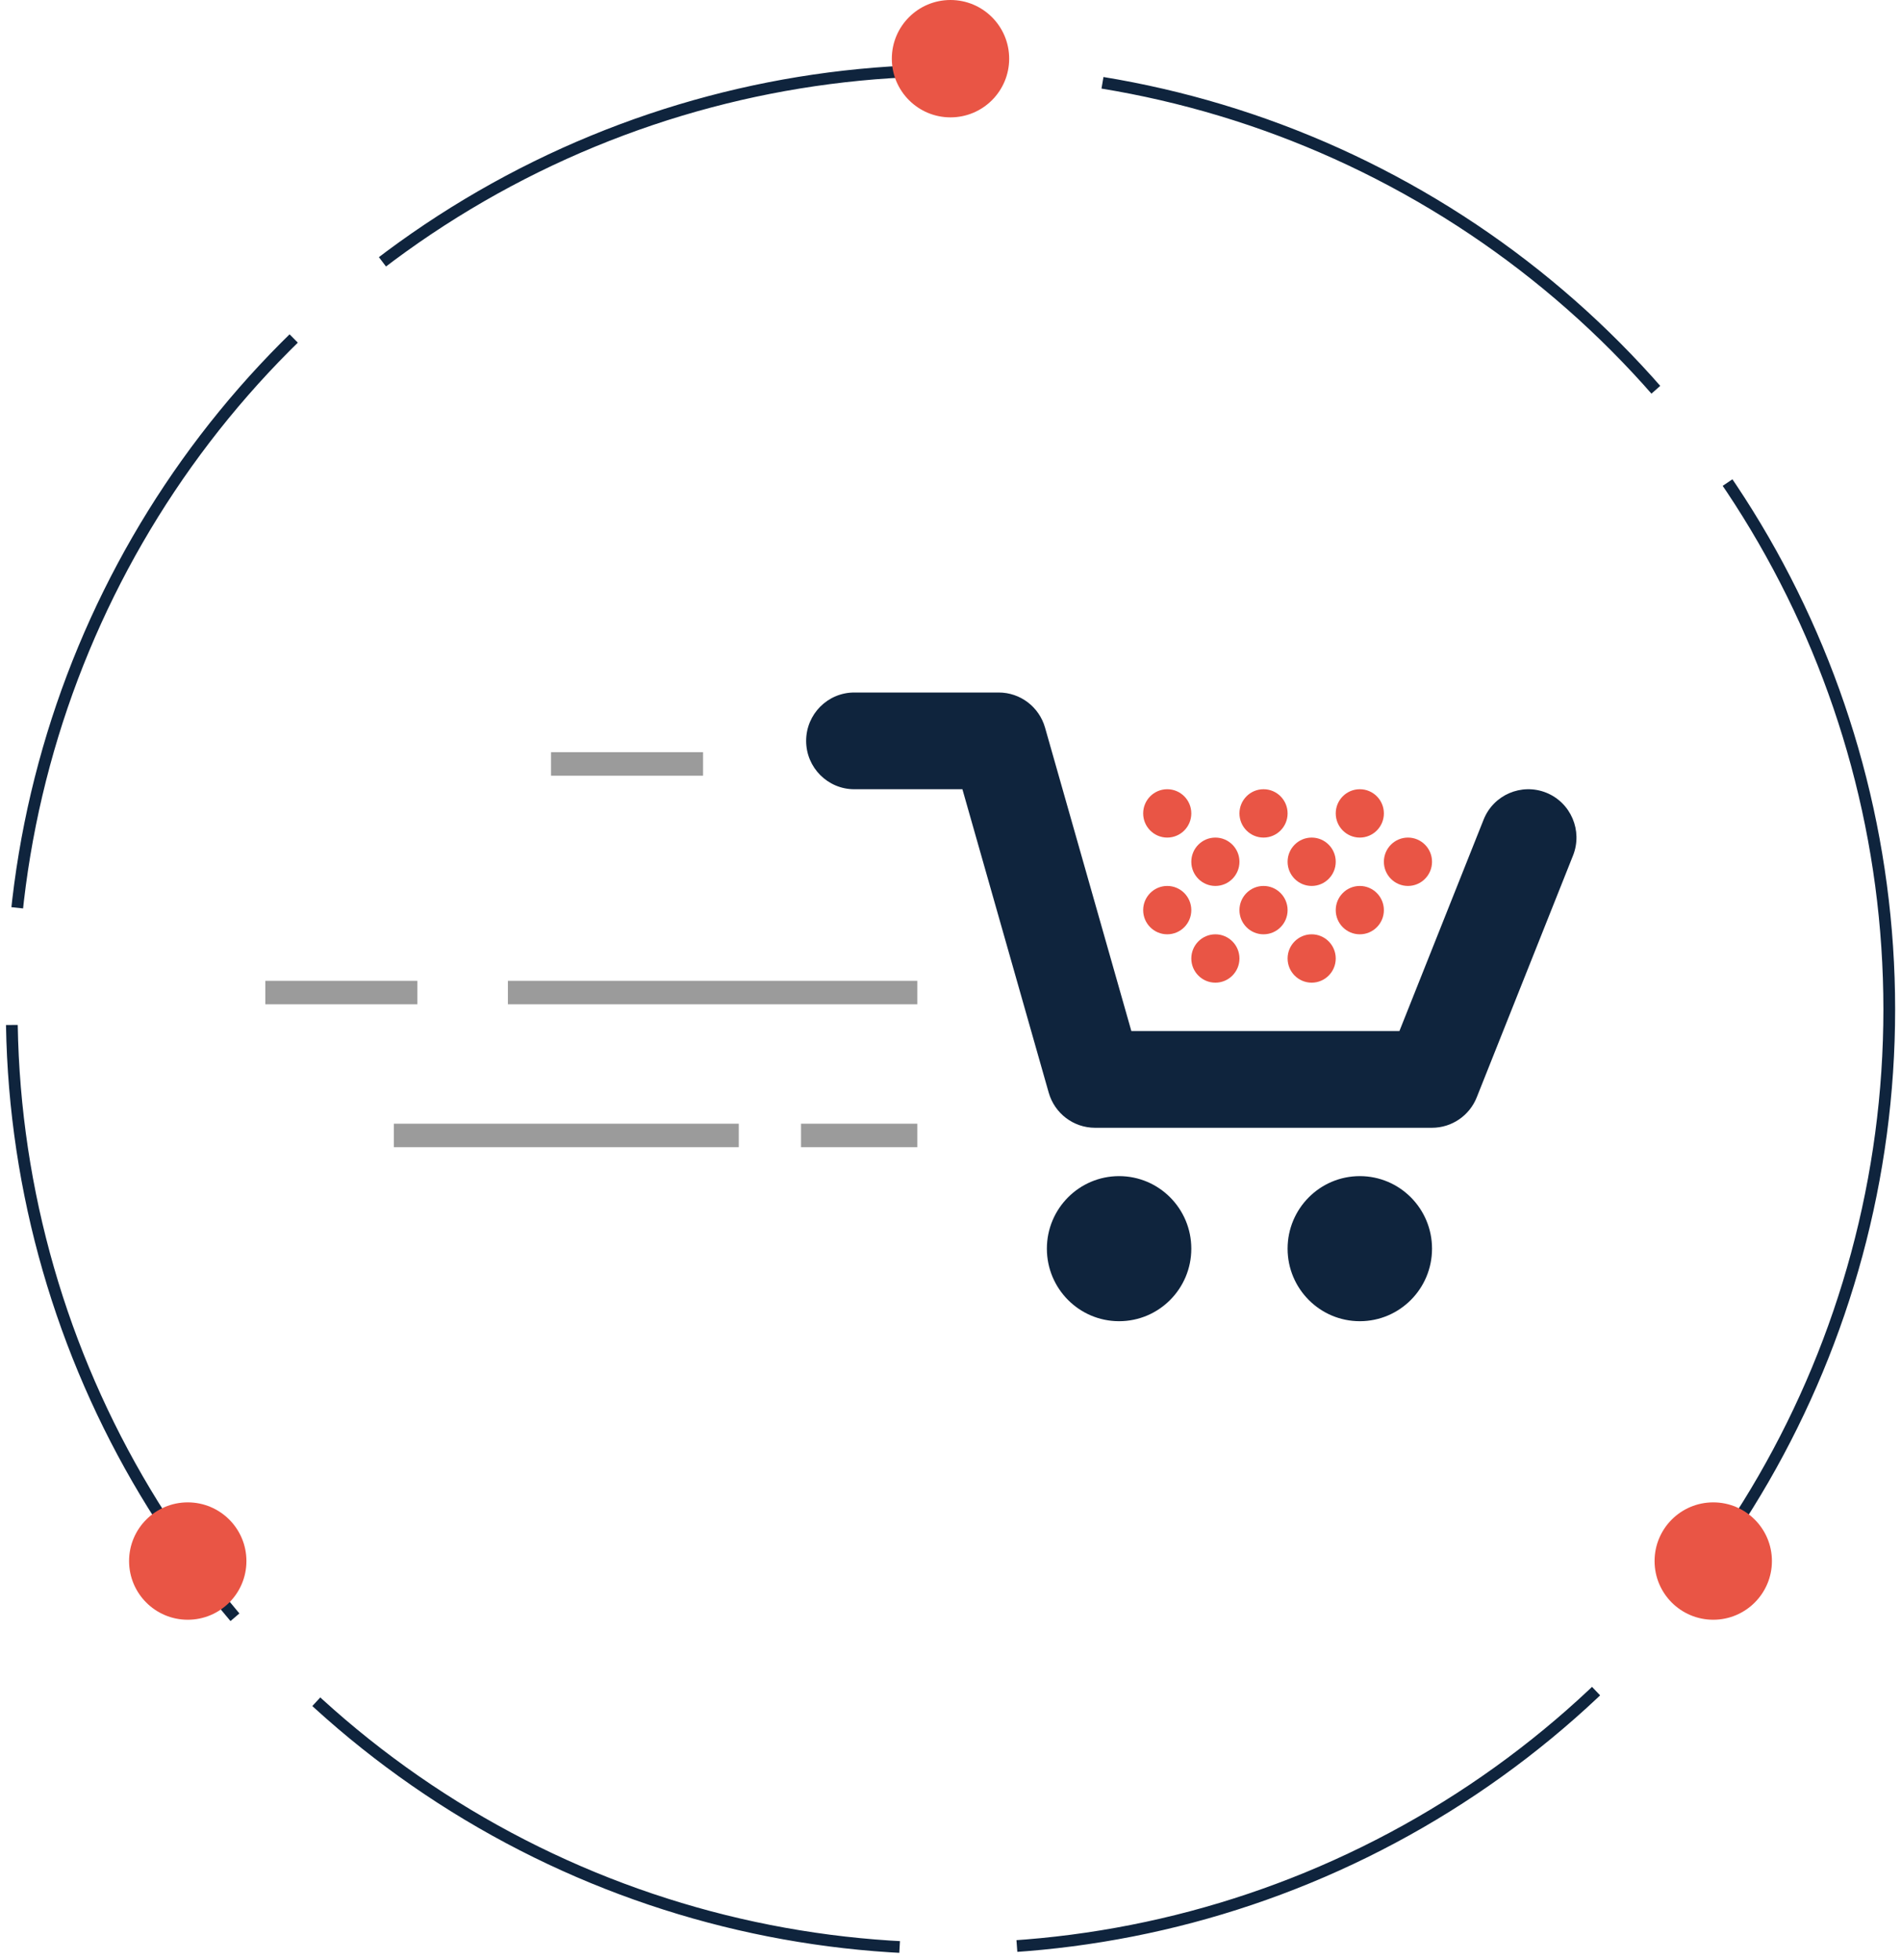 <?xml version="1.0" encoding="UTF-8"?>
<svg width="162px" height="167px" viewBox="0 0 162 167" version="1.1" xmlns="http://www.w3.org/2000/svg" xmlns:xlink="http://www.w3.org/1999/xlink">
    <!-- Generator: Sketch 44.1 (41455) - http://www.bohemiancoding.com/sketch -->
    <title>Group 80</title>
    <desc>Created with Sketch.</desc>
    <defs></defs>
    <g id="Page-1" stroke="none" stroke-width="1" fill="none" fill-rule="evenodd">
        <g id="techSG" transform="translate(-107, -8609)">
            <g id="Group-62" transform="translate(105, 8609)">
                <g id="Group-87">
                    <g id="Group-81">
                        <g id="Group-80">
                            <rect id="Rectangle-12" fill="#D8D8D8" opacity="0" x="0" y="0" width="166" height="166"></rect>
                            <g id="Group-75" transform="translate(25, 59)">
                                <g id="Page-1" transform="translate(45.043, 0)">
                                    <path d="M35.53,20.602 C34.397,20.602 33.478,21.525 33.478,22.662 C33.478,23.799 34.397,24.722 35.53,24.722 C36.662,24.722 37.581,23.799 37.581,22.662 C37.581,21.525 36.662,20.602 35.53,20.602" id="Fill-1" fill="#E95545"></path>
                                    <path d="M35.53,16.482 C36.662,16.482 37.581,15.559 37.581,14.421 C37.581,13.284 36.662,12.361 35.53,12.361 C34.397,12.361 33.478,13.284 33.478,14.421 C33.478,15.559 34.397,16.482 35.53,16.482" id="Fill-3" fill="#E95545"></path>
                                    <path d="M43.735,24.722 C44.867,24.722 45.786,23.799 45.786,22.662 C45.786,21.525 44.867,20.602 43.735,20.602 C42.603,20.602 41.684,21.525 41.684,22.662 C41.684,23.799 42.603,24.722 43.735,24.722" id="Fill-5" fill="#E95545"></path>
                                    <path d="M43.735,16.482 C44.867,16.482 45.786,15.559 45.786,14.421 C45.786,13.284 44.867,12.361 43.735,12.361 C42.603,12.361 41.684,13.284 41.684,14.421 C41.684,15.559 42.603,16.482 43.735,16.482" id="Fill-7" fill="#E95545"></path>
                                    <path d="M47.838,16.482 C46.705,16.482 45.786,17.405 45.786,18.542 C45.786,19.679 46.705,20.602 47.838,20.602 C48.97,20.602 49.889,19.679 49.889,18.542 C49.889,17.405 48.97,16.482 47.838,16.482" id="Fill-9" fill="#E95545"></path>
                                    <path d="M51.941,16.482 C53.073,16.482 53.992,15.559 53.992,14.421 C53.992,13.284 53.073,12.361 51.941,12.361 C50.808,12.361 49.889,13.284 49.889,14.421 C49.889,15.559 50.808,16.482 51.941,16.482" id="Fill-11" fill="#E95545"></path>
                                    <path d="M39.632,16.482 C38.5,16.482 37.581,17.405 37.581,18.542 C37.581,19.679 38.5,20.602 39.632,20.602 C40.765,20.602 41.684,19.679 41.684,18.542 C41.684,17.405 40.765,16.482 39.632,16.482" id="Fill-13" fill="#E95545"></path>
                                    <path d="M31.427,20.602 C32.559,20.602 33.478,19.679 33.478,18.542 C33.478,17.405 32.559,16.482 31.427,16.482 C30.295,16.482 29.376,17.405 29.376,18.542 C29.376,19.679 30.295,20.602 31.427,20.602" id="Fill-15" fill="#E95545"></path>
                                    <path d="M47.838,12.361 C48.97,12.361 49.889,11.438 49.889,10.301 C49.889,9.164 48.97,8.241 47.838,8.241 C46.705,8.241 45.786,9.164 45.786,10.301 C45.786,11.438 46.705,12.361 47.838,12.361" id="Fill-17" fill="#E95545"></path>
                                    <path d="M39.632,12.361 C40.765,12.361 41.684,11.438 41.684,10.301 C41.684,9.164 40.765,8.241 39.632,8.241 C38.5,8.241 37.581,9.164 37.581,10.301 C37.581,11.438 38.5,12.361 39.632,12.361" id="Fill-19" fill="#E95545"></path>
                                    <path d="M31.427,12.361 C32.559,12.361 33.478,11.438 33.478,10.301 C33.478,9.164 32.559,8.241 31.427,8.241 C30.295,8.241 29.376,9.164 29.376,10.301 C29.376,11.438 30.295,12.361 31.427,12.361" id="Fill-21" fill="#E95545"></path>
                                    <path d="M27.324,41.204 C23.927,41.204 21.17,43.969 21.17,47.385 C21.17,50.8 23.927,53.565 27.324,53.565 C30.721,53.565 33.478,50.8 33.478,47.385 C33.478,43.969 30.721,41.204 27.324,41.204" id="Fill-23" fill="#0F243D"></path>
                                    <path d="M47.838,41.204 C44.441,41.204 41.684,43.969 41.684,47.385 C41.684,50.8 44.441,53.565 47.838,53.565 C51.235,53.565 53.992,50.8 53.992,47.385 C53.992,43.969 51.235,41.204 47.838,41.204" id="Fill-25" fill="#0F243D"></path>
                                    <path d="M63.722,8.535 C61.609,7.694 59.229,8.72 58.388,10.83 L51.213,28.844 L28.369,28.844 L21.013,2.989 C20.508,1.221 18.9,0.001 17.066,0.001 L4.758,0.001 C2.493,0.001 0.655,1.843 0.655,4.122 C0.655,6.396 2.493,8.242 4.758,8.242 L13.972,8.242 L21.328,34.098 C21.833,35.865 23.441,37.085 25.271,37.085 L53.99,37.085 C55.668,37.085 57.178,36.059 57.802,34.493 L66.007,13.891 C66.848,11.777 65.827,9.383 63.722,8.535" id="Fill-27" fill="#0F243D"></path>
                                </g>
                                <path d="M54.174,25.565 L21.282,25.565" id="Line" stroke="#9B9B9B" stroke-width="2" stroke-linecap="square"></path>
                                <path d="M11.565,25.565 L0.609,25.565" id="Line" stroke="#9B9B9B" stroke-width="2" stroke-linecap="square"></path>
                                <path d="M35.913,6.087 L24.957,6.087" id="Line" stroke="#9B9B9B" stroke-width="2" stroke-linecap="square"></path>
                                <path d="M54.174,37.739 L46.261,37.739" id="Line" stroke="#9B9B9B" stroke-width="2" stroke-linecap="square"></path>
                                <path d="M38.957,37.739 L11.565,37.739" id="Line" stroke="#9B9B9B" stroke-width="2" stroke-linecap="square"></path>
                            </g>
                            <circle id="Oval-10" stroke="#0F243D" stroke-dasharray="55,10" cx="83" cy="86" r="80"></circle>
                            <circle id="Oval-9" fill="#E95545" cx="83" cy="5" r="5"></circle>
                            <circle id="Oval-9" fill="#E95545" cx="18" cy="133" r="5"></circle>
                            <circle id="Oval-9" fill="#E95545" cx="148" cy="133" r="5"></circle>
                        </g>
                    </g>
                </g>
            </g>
        </g>
    </g>
</svg>
